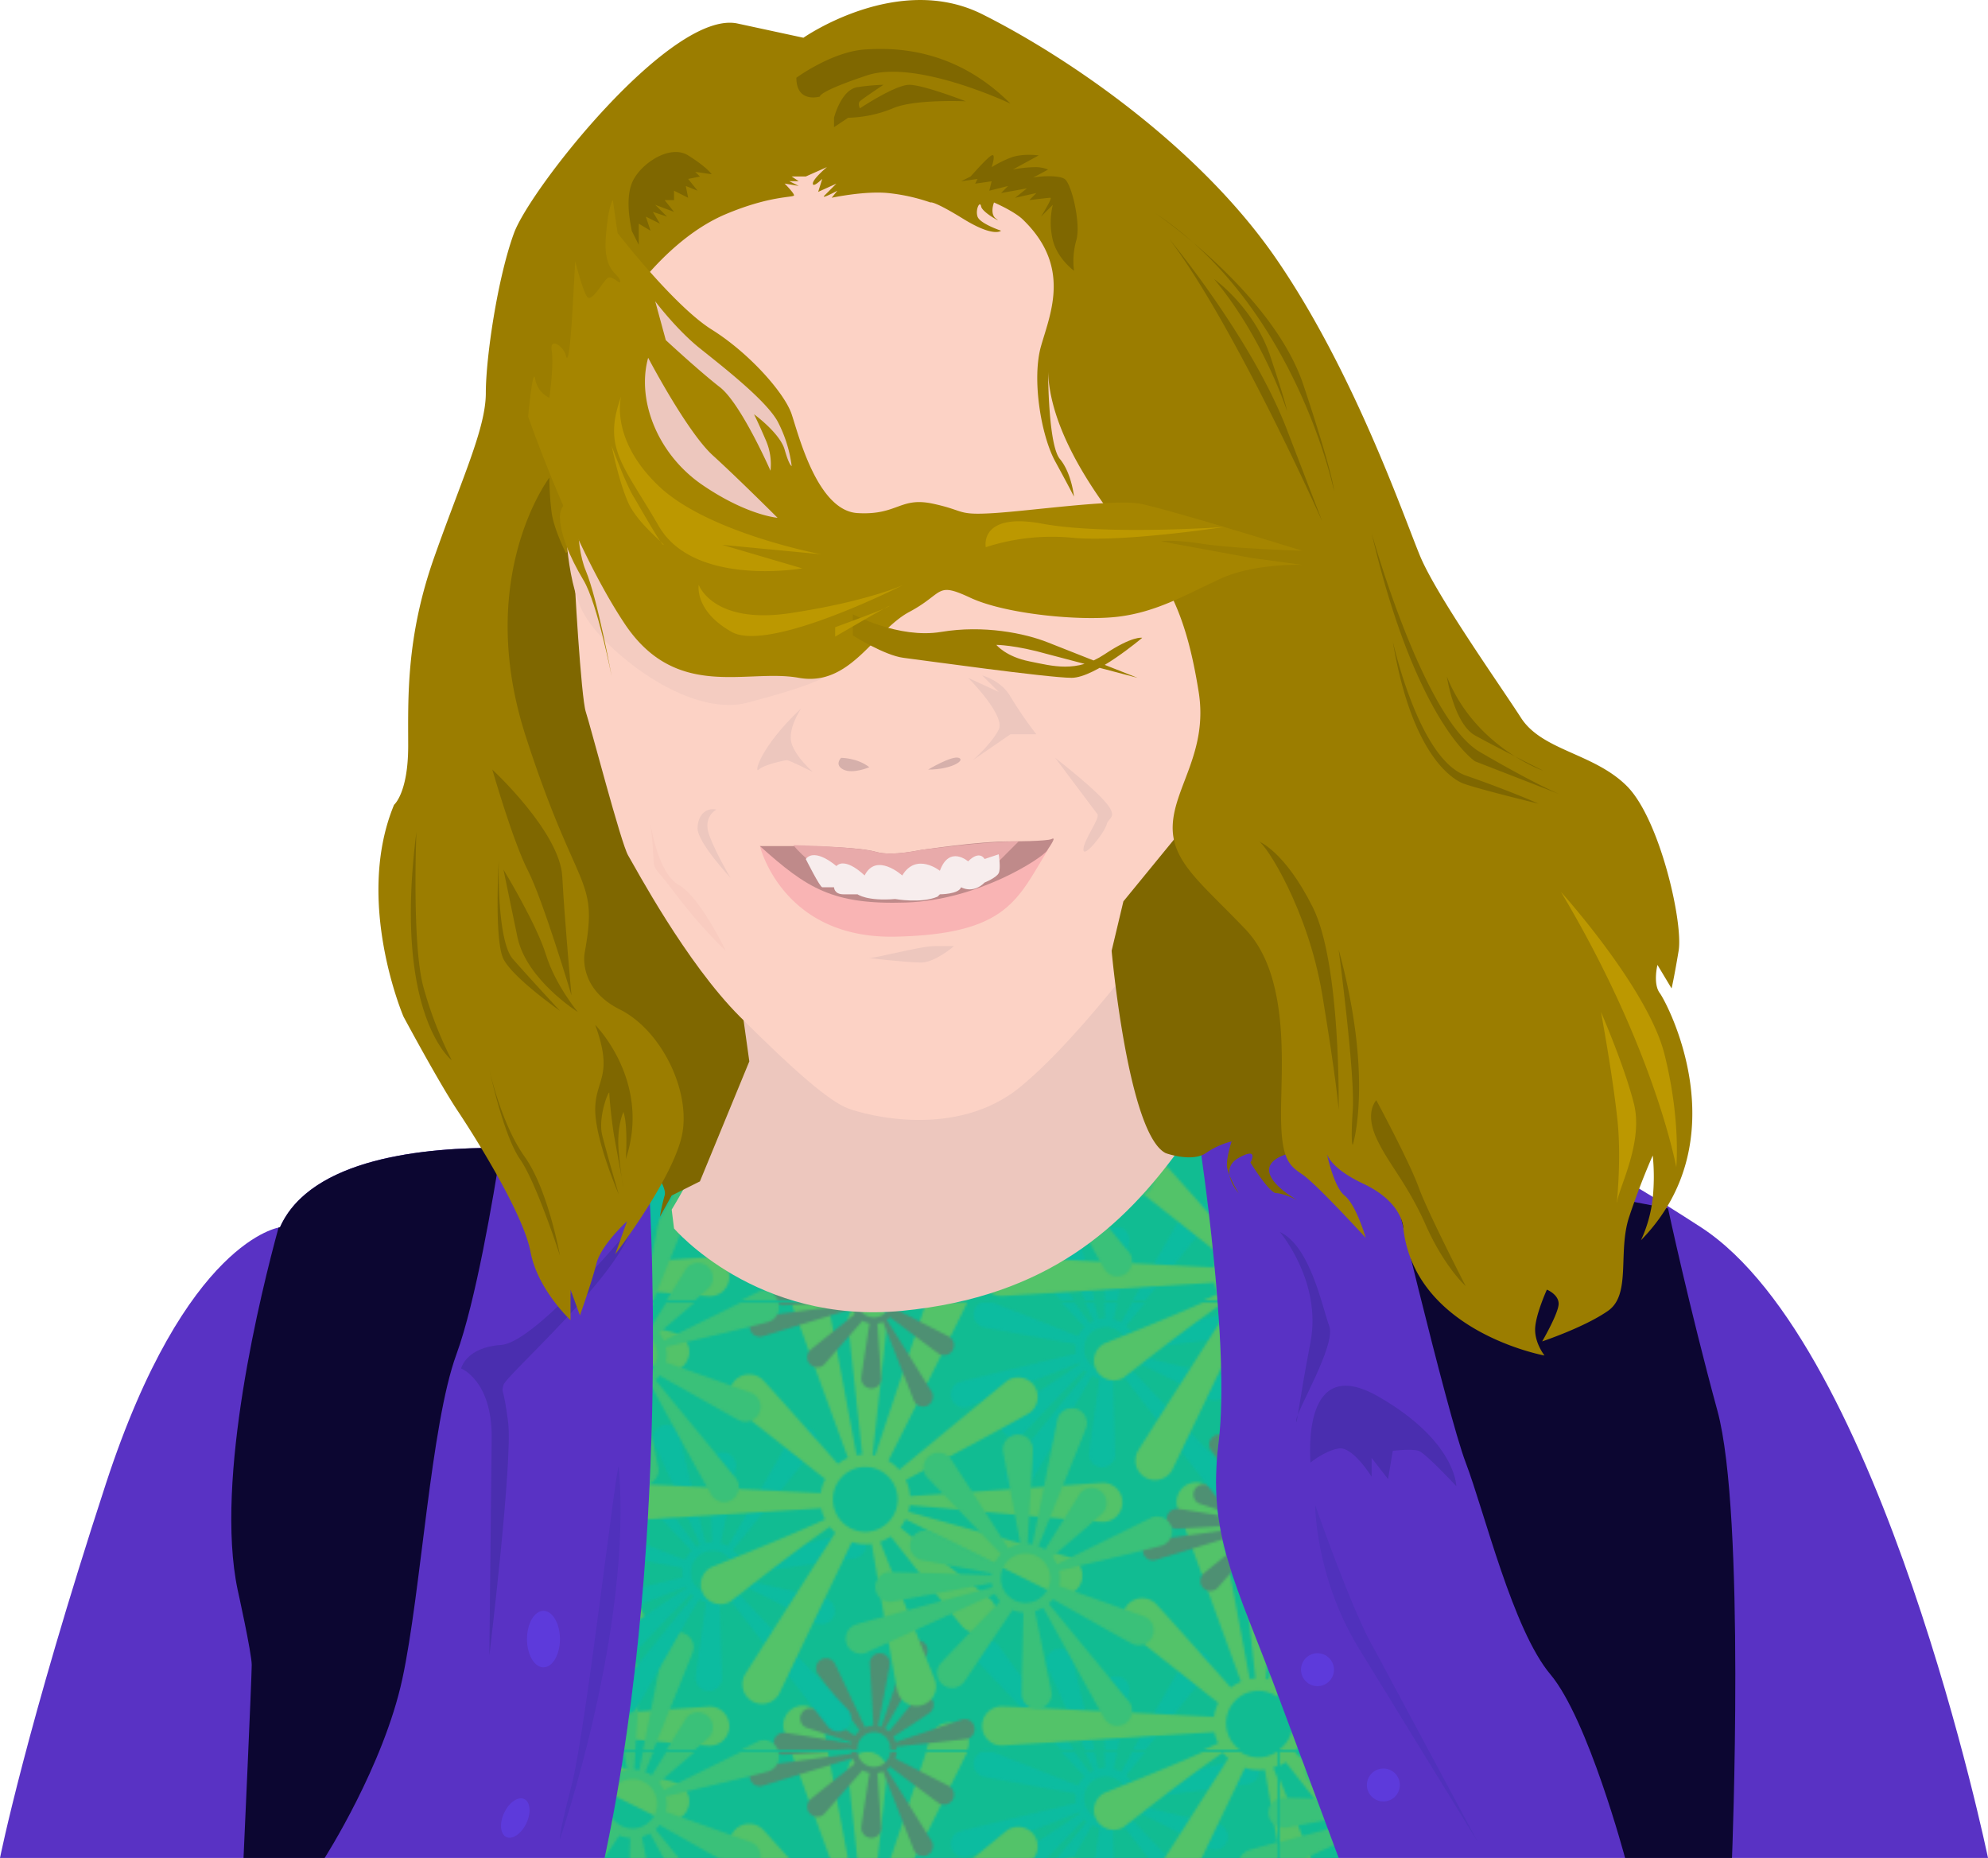 <svg xmlns="http://www.w3.org/2000/svg" viewBox="0 0 845 789.54" xmlns:v="https://vecta.io/nano"><style><![CDATA[.B,.C,.D,.E{mix-blend-mode:multiply}.Z{fill:#ffd400}.a{fill:#a6ce39}.b{fill:#edc7be}.c{fill:#ed1c24}.d{fill:#7f6700}.e{fill:#00bac6}]]></style><defs><pattern id="A" width="334.21" height="190.18" patternUnits="userSpaceOnUse" viewBox="0 0 334.21 190.18"><path d="M0 0h334.21v190.18H0z" fill="none"/><path class="B e" d="M312.57 228.07a5.6 5.6 0 0 1-7.16 3.38c-.68-.24-16.58-9-32.59-16.6a12.61 12.61 0 0 1-1.72 2.9l47.57 50.41a5.6 5.6 0 1 1-8.56 7.22c-1.15-1.35-42.26-54.73-42.26-54.73a13 13 0 0 1-3.85 1.63l1 32.46a5.6 5.6 0 0 1-5.74 5.46h-.34a5.6 5.6 0 0 1-5.12-5.73c0-1.53 4.53-32.11 4.53-32.11a12.8 12.8 0 0 1-3.18-1.13l-26.37 46.13a5.6 5.6 0 0 1-9.22-6.37c1.22-1.76 33.45-41.18 33.45-41.18a14 14 0 0 1-1.2-1.11l-26.31 27.59a5.6 5.6 0 1 1-7.22-8.56c.85-.71 19.42-13.14 31.75-21.38-.12-.21-.26-.41-.37-.63l-47.22 18.78a5.38 5.38 0 0 1-2.18.25 5.58 5.58 0 0 1-4.86-3.87 5.59 5.59 0 0 1 3.62-7c1.74-.56 49.34-12 49.34-12a13.18 13.18 0 0 1-.13-3.15 8.09 8.09 0 0 1 .12-.86l-39.4-7.17a5.61 5.61 0 0 1 2-11 6.37 6.37 0 0 1 1.06.19c1.88.54 37.32 14.64 37.32 14.64a12.9 12.9 0 0 1 2.75-3.93l-45.48-47.94a5.6 5.6 0 1 1 8.56-7.23c1.39 1.64 39 53.57 39 53.57a12.52 12.52 0 0 1 1.69-.91l-19.76-43.49a5.6 5.6 0 1 1 10.59-3.64c.24.69 7.27 29.58 11.36 46.39a12.5 12.5 0 0 1 2.75-.4l-.95-33a5.6 5.6 0 1 1 11.16.94c-.16 1.9-6.51 32.49-6.51 32.49a13.19 13.19 0 0 1 3.13 1.34l27.6-48.12a5.6 5.6 0 1 1 9.24 6.33c-1.23 1.79-34.82 43.27-34.82 43.27a12.94 12.94 0 0 1 3.31 4.66l46.58-12.08a5.46 5.46 0 0 1 1.51-.08 5.6 5.6 0 0 1 .55 11.09c-1.55.29-47.68 6.42-47.68 6.42v.64a14.74 14.74 0 0 1-.26 1.64c17.1 4.53 34.93 8.16 35.61 8.4a5.61 5.61 0 0 1 3.31 7.18zm-42.31-17.51a9.26 9.26 0 1 0-10 8.45 9.27 9.27 0 0 0 10-8.45z"/><path class="C Z" d="M257.13 219.09a8.35 8.35 0 0 1 3-11.39c.92-.53 24.68-9.58 48.69-20.45a19.26 19.26 0 0 1-1.65-4.73l-90.39 5.72a8.33 8.33 0 0 1 0-16.66c2.64 0 90.22 4.46 90.22 4.46a19 19 0 0 1 1.85-5.93l-37.89-29.93a8.36 8.36 0 0 1-.69-11.76l.34-.36a8.34 8.34 0 0 1 11.42-.33c1.71 1.52 32.14 35.93 32.14 35.93a18.7 18.7 0 0 1 4.32-2.54l-27.08-74.23a8.32 8.32 0 0 1 5.85-10.22 8.35 8.35 0 0 1 10.23 5.85c.83 3.07 14.71 77.48 14.71 77.48a18 18 0 0 1 2.42-.3l-6.13-56.33a8.33 8.33 0 1 1 16.65 0c0 1.65-3.68 34.66-6.15 56.56l1.08.18L354 88.46a8.32 8.32 0 1 1 15.39 6.35c-1 2.51-33.67 67.54-33.67 67.54a19 19 0 0 1 3.71 2.87 10.57 10.57 0 0 1 .87 1l45.91-37.88a8.33 8.33 0 0 1 10.55 12.79 8.81 8.81 0 0 1-1.24 1c-2.41 1.62-52.39 28.36-52.39 28.36a19.2 19.2 0 0 1 1.82 6.88l81.66-5.7a8.33 8.33 0 1 1 0 16.65c-3.2 0-81.79-7.1-81.79-7.1a19.24 19.24 0 0 1-.59 2.79l68.35 19.23a8.33 8.33 0 1 1-6 15.53c-1-.39-40.58-20.1-63.59-31.57a18.63 18.63 0 0 1-2.18 3.51l38.37 30.53a8.33 8.33 0 0 1-11.8 11.76c-2-2-30.66-38.54-30.66-38.54a19.07 19.07 0 0 1-4.53 2.28l23.48 59.27a8.33 8.33 0 1 1-16.05 4.43c-.86-3.11-11-62.83-11-62.83a19.25 19.25 0 0 1-8.46-.7l-30.92 64.49a8.81 8.81 0 0 1-1.36 1.79 8.34 8.34 0 0 1-13.92-3.68 8.26 8.26 0 0 1 .79-6.32c1.15-2.05 38.4-60.32 38.4-60.32-.23-.21-.48-.41-.7-.64a17.68 17.68 0 0 1-1.61-1.87c-21.54 15.09-41.36 31.22-42.28 31.76a8.35 8.35 0 0 1-11.43-3.03zm59.05-30.63a13.77 13.77 0 1 0 0-19.47 13.79 13.79 0 0 0 0 19.47z"/><path class="D a" d="M436.59 273.84a6.38 6.38 0 0 1-8.86-1.64c-.46-.67-16.51-29.85-26.21-47.51a14.55 14.55 0 0 1-3.51 1.53l7.09 34.7a6.37 6.37 0 0 1-12.7 1c-.16-2 .68-35.17.68-35.17a14.43 14.43 0 0 1-4.63-1.06l-20.57 30.65a6.36 6.36 0 0 1-8.92 1.22l-.29-.23a6.37 6.37 0 0 1-.93-8.69c1.05-1.39 25.48-26.62 25.48-26.62a14.35 14.35 0 0 1-2.19-3.15l-55 25.06a6.35 6.35 0 0 1-6.28-1.16 6.47 6.47 0 0 1-1.86-2.69 6.38 6.38 0 0 1 3.86-8.14c2.29-.82 58.19-15.8 58.19-15.8a14.12 14.12 0 0 1-.37-1.83l-42.58 8a6.36 6.36 0 1 1-1-12.69c1.25-.1 26.64.75 43.48 1.33 0-.27 0-.55.07-.83l-30.25-5.66a6.37 6.37 0 1 1 3.93-12.11c2 .64 27.7 13.34 27.7 13.34a14.78 14.78 0 0 1 2-3c.21-.25.45-.48.68-.72l-31.59-32.75a6.37 6.37 0 0 1 9.12-8.8 6 6 0 0 1 .85.89c1.39 1.74 24.73 38.25 24.73 38.25a14.46 14.46 0 0 1 5.14-1.79l-7.45-39.6a6.36 6.36 0 0 1 12.69-1c.19 2.44-2.3 40.45-2.3 40.45a16 16 0 0 1 2.16.28l10.61-53.23a6.37 6.37 0 0 1 12.2 3.66c-.24.8-12.92 32.12-20.3 50.34a14.66 14.66 0 0 1 2.8 1.46l14.81-23.89a6.37 6.37 0 0 1 9.68 8.28c-1.41 1.64-21.38 18.49-21.38 18.49a14.6 14.6 0 0 1 2 3.31l40.39-20a6.4 6.4 0 0 1 6.31 1.15 6.38 6.38 0 0 1-2 10.83c-2.32.83-43.84 10.69-43.84 10.69a14.66 14.66 0 0 1 0 6.49l36.57 13.09a6.57 6.57 0 0 1 1.44.93 6.37 6.37 0 0 1-6.84 10.6c-1.63-.76-33.84-19-33.84-19-.14.19-.28.39-.44.57a15.3 15.3 0 0 1-1.33 1.34l34.44 42a6.38 6.38 0 0 1-1.64 8.83zM402 219a10.52 10.52 0 1 0-14.84 1.16A10.54 10.54 0 0 0 402 219z"/><path class="E c" d="M352.38 138.81a4.25 4.25 0 0 1-5.71-1.84c-.24-.48-8.33-21.15-13.21-33.66a9.89 9.89 0 0 1-2.46.69l1.69 23.53a4.24 4.24 0 1 1-8.47-.44c.07-1.34 3.48-23.17 3.48-23.17a10 10 0 0 1-3-1.1l-16.23 18.47a4.25 4.25 0 0 1-6 0l-.17-.18a4.25 4.25 0 0 1 .13-5.82c.82-.83 19.13-15.39 19.13-15.39a9.59 9.59 0 0 1-1.17-2.27l-38.49 11.82a4.26 4.26 0 0 1-4.05-1.31 4.33 4.33 0 0 1-1-1.94 4.2 4.2 0 0 1 .58-3.2 4.25 4.25 0 0 1 2.67-1.85c1.58-.34 39.8-5.42 39.8-5.42a10.19 10.19 0 0 1-.08-1.24L291 96.11a4.24 4.24 0 1 1 .44-8.47c.83 0 17.53 2.8 28.61 4.63 0-.18.07-.36.12-.54l-19.5-6.35a4.25 4.25 0 0 1 .39-7.83 4.26 4.26 0 0 1 3.25.16C305.6 78.38 321.5 89 321.5 89a9.53 9.53 0 0 1 1.56-1.81c.16-.15.34-.28.51-.42l-18.05-24.36a4.25 4.25 0 0 1 6.79-5 4 4 0 0 1 .49.66c.76 1.27 13 27.4 13 27.4a9.77 9.77 0 0 1 3.55-.74l-1.51-26.8a4.25 4.25 0 0 1 8.48.44c-.09 1.63-5 26.52-5 26.52a10 10 0 0 1 1.4.38l11.6-34.26a4.24 4.24 0 0 1 7.74 3.47c-.22.51-11.3 20.11-17.75 31.51a9.62 9.62 0 0 1 1.73 1.21l11.85-14.51a4.24 4.24 0 1 1 5.69 6.31c-1.07 1-15.72 10.37-15.72 10.37a9.7 9.7 0 0 1 1 2.36l28.41-9.71a4.28 4.28 0 0 1 4.07 1.31 4.15 4.15 0 0 1 1 1.92 4.24 4.24 0 0 1-3.23 5.06c-1.6.35-29.88 3.29-29.88 3.29a9.93 9.93 0 0 1-.58 4.28l23 11.8a4.73 4.73 0 0 1 .87.74 4.26 4.26 0 0 1 .42 5.12 4.24 4.24 0 0 1-5.86 1.29c-1-.64-20.71-15.49-20.71-15.49l-.35.34a10.5 10.5 0 0 1-1 .77l19.14 30.69a4.24 4.24 0 0 1-1.78 5.67zm-18.12-39.19a7 7 0 1 0-9.9-.52 7 7 0 0 0 9.9.52z"/><path class="C Z" d="M90 314.18a8.35 8.35 0 0 1 3-11.39c.93-.53 24.69-9.59 48.7-20.45a18.47 18.47 0 0 1-1.65-4.73l-90.4 5.72a8.33 8.33 0 0 1 0-16.66c2.64 0 90.22 4.46 90.22 4.46a19 19 0 0 1 1.85-5.93l-37.88-29.93a8.33 8.33 0 0 1-.69-11.76l.34-.36a8.34 8.34 0 0 1 11.42-.33c1.7 1.52 32.13 35.93 32.13 35.93a19 19 0 0 1 4.33-2.54L124.31 182a8.33 8.33 0 1 1 16.07-4.37c.83 3.07 14.71 77.48 14.71 77.48a18 18 0 0 1 2.42-.3l-6.13-56.33a8.33 8.33 0 1 1 16.66 0c0 1.65-3.69 34.66-6.16 56.56l1.08.18 23.92-71.64a8.16 8.16 0 0 1 1.81-2.71 8.33 8.33 0 0 1 13.59 9c-1 2.52-33.67 67.55-33.67 67.55a19 19 0 0 1 3.7 2.87 10.57 10.57 0 0 1 .87 1l45.91-37.88a8.33 8.33 0 0 1 10.55 12.79 8.81 8.81 0 0 1-1.24 1c-2.4 1.63-52.4 28.37-52.4 28.37a19 19 0 0 1 1.82 6.88l81.67-5.7a8.33 8.33 0 1 1 0 16.65c-3.19 0-81.78-7.1-81.78-7.1a20.7 20.7 0 0 1-.6 2.79l68.35 19.23a8.33 8.33 0 1 1-6 15.53c-1-.39-40.57-20.1-63.58-31.57a19.21 19.21 0 0 1-2.19 3.51l38.37 30.53a8.32 8.32 0 1 1-11.77 11.77c-2-2-30.67-38.54-30.67-38.54a19.19 19.19 0 0 1-4.52 2.28l23.47 59.27a8.33 8.33 0 0 1-16.06 4.43c-.85-3.11-11-62.83-11-62.83a19.25 19.25 0 0 1-8.51-.7l-30.92 64.49a8.46 8.46 0 0 1-1.36 1.79 8.33 8.33 0 0 1-13.13-10c1.16-2 38.4-60.32 38.4-60.32-.23-.21-.47-.41-.7-.64a18.93 18.93 0 0 1-1.61-1.87c-21.54 15.09-41.35 31.22-42.28 31.75a8.34 8.34 0 0 1-11.4-3.02zm59.05-30.63a13.77 13.77 0 1 0 0-19.47 13.8 13.8 0 0 0 .02 19.47z"/><path class="E c" d="M185.28 233.9a4.24 4.24 0 0 1-5.71-1.84c-.25-.48-8.33-21.15-13.22-33.66a9.77 9.77 0 0 1-2.46.72l1.69 23.53a4.16 4.16 0 0 1-1.39 2.93 4.25 4.25 0 0 1-7.08-3.37c.07-1.34 3.49-23.17 3.49-23.17a9.7 9.7 0 0 1-3-1.11l-16.24 18.48a4.14 4.14 0 0 1-3 1.26 4.2 4.2 0 0 1-3-1.22l-.17-.18a4.24 4.24 0 0 1 .14-5.82c.81-.83 19.13-15.39 19.13-15.39a10 10 0 0 1-1.18-2.27l-38.48 11.82a4.27 4.27 0 0 1-4.06-1.31 4.33 4.33 0 0 1-1-1.94 4.25 4.25 0 0 1 3.25-5.05c1.59-.34 39.81-5.42 39.81-5.42a10.19 10.19 0 0 1-.09-1.24l-28.82 1.62a4.24 4.24 0 1 1 .44-8.47c.84 0 17.53 2.8 28.61 4.63 0-.18.07-.36.12-.54l-19.5-6.35a4.32 4.32 0 0 1-1.33-1 4.25 4.25 0 0 1 5-6.68c1.25.6 17.15 11.21 17.15 11.21a9.53 9.53 0 0 1 1.56-1.81l.51-.42-18.05-24.36a4.25 4.25 0 0 1 6.79-5 4 4 0 0 1 .49.66c.76 1.27 13 27.4 13 27.4a9.68 9.68 0 0 1 3.55-.74l-1.51-26.8a4.25 4.25 0 0 1 7.39-2.62 4.24 4.24 0 0 1 1.08 3.06c-.08 1.63-5 26.52-5 26.52a10.14 10.14 0 0 1 1.41.38l11.6-34.26a4.24 4.24 0 0 1 7.74 3.47c-.23.51-11.31 20.11-17.75 31.51a9.55 9.55 0 0 1 1.72 1.21l11.85-14.51a4.24 4.24 0 0 1 5.68 6.31c-1.07 1-15.72 10.37-15.72 10.37a9.67 9.67 0 0 1 1 2.36l28.41-9.71a4.24 4.24 0 1 1 1.83 8.29c-1.61.35-29.89 3.29-29.89 3.29a9.64 9.64 0 0 1-.58 4.28l23 11.8a4.43 4.43 0 0 1 .87.74 4.24 4.24 0 0 1 .42 5.12 4.23 4.23 0 0 1-5.85 1.29c-1-.64-20.72-15.49-20.72-15.49s-.22.23-.34.34a12.1 12.1 0 0 1-1 .77l19.14 30.69a4.24 4.24 0 0 1-1.73 5.69zm-18.12-39.19a7 7 0 1 0-9.91-.52 7 7 0 0 0 9.91.52z"/><path class="C Z" d="M-77.08 219.09a8.35 8.35 0 0 1 3-11.39c.92-.53 24.68-9.58 48.69-20.45a19.26 19.26 0 0 1-1.61-4.73l-90.4 5.72a8.27 8.27 0 0 1-5.88-2.44 8.25 8.25 0 0 1-2.44-5.89 8.27 8.27 0 0 1 8.33-8.33c2.63 0 90.21 4.46 90.21 4.46a19 19 0 0 1 1.85-5.93l-37.88-29.93a8.3 8.3 0 0 1-2.79-5.74 8.32 8.32 0 0 1 2.09-6l.34-.36a8.34 8.34 0 0 1 11.42-.33c1.7 1.52 32.13 35.93 32.13 35.93a19 19 0 0 1 4.33-2.54L-42.8 86.89a8.35 8.35 0 0 1 2.15-8.08 8.32 8.32 0 0 1 3.7-2.14 8.22 8.22 0 0 1 6.32.81 8.24 8.24 0 0 1 3.9 5C-25.89 85.59-12 160-12 160a18 18 0 0 1 2.42-.3l-6.12-56.33A8.34 8.34 0 0 1-7.4 95a8.34 8.34 0 0 1 8.33 8.33c0 1.67-3.69 34.67-6.15 56.59.35.06.72.11 1.07.18l23.92-71.64a8.33 8.33 0 1 1 15.4 6.35c-1 2.51-33.67 67.54-33.67 67.54a19 19 0 0 1 3.71 2.87c.31.31.58.64.87 1l45.91-37.88a8.33 8.33 0 0 1 10.55 12.79 8.89 8.89 0 0 1-1.25 1c-2.41 1.62-52.38 28.36-52.38 28.36a19.2 19.2 0 0 1 1.82 6.88l81.66-5.7a8.33 8.33 0 1 1 0 16.65c-3.19 0-81.78-7.1-81.78-7.1A19.24 19.24 0 0 1 10 184l68.34 19.23a8.33 8.33 0 1 1-6 15.53c-1-.39-40.58-20.1-63.59-31.57a18.63 18.63 0 0 1-2.18 3.51L45 221.23A8.33 8.33 0 1 1 33.17 233c-2-2-30.67-38.54-30.67-38.54a19.19 19.19 0 0 1-4.5 2.28L21.46 256a8.33 8.33 0 1 1-16 4.43c-.86-3.11-11-62.83-11-62.83a19.27 19.27 0 0 1-8.46-.7l-31 64.5a8.46 8.46 0 0 1-1.36 1.79 8.35 8.35 0 0 1-13.92-3.65 8.26 8.26 0 0 1 .79-6.32c1.15-2.05 38.4-60.32 38.4-60.32-.24-.21-.48-.41-.71-.64a17.58 17.58 0 0 1-1.6-1.87c-21.6 15.06-41.37 31.19-42.3 31.73a8.34 8.34 0 0 1-11.38-3.03zM-18 188.46a13.79 13.79 0 0 0 19.46 0 13.78 13.78 0 0 0 0-19.47A13.78 13.78 0 0 0-18 169a13.79 13.79 0 0 0 0 19.46z"/><path class="D a" d="M102.37 273.84a6.36 6.36 0 0 1-8.85-1.64c-.46-.67-16.51-29.85-26.21-47.51a14.55 14.55 0 0 1-3.51 1.53l7.08 34.7a6.37 6.37 0 0 1-12.7 1c-.15-2 .69-35.17.69-35.17a14.37 14.37 0 0 1-4.63-1.06l-20.57 30.65a6.36 6.36 0 0 1-8.92 1.22l-.3-.23a6.38 6.38 0 0 1-.92-8.69C24.58 247.24 49 222 49 222a14 14 0 0 1-2.19-3.15l-55 25.06a6.37 6.37 0 0 1-6.29-1.16 6.45 6.45 0 0 1-1.85-2.69 6.33 6.33 0 0 1 .24-4.87 6.33 6.33 0 0 1 3.62-3.27c2.29-.82 58.18-15.8 58.18-15.8a16 16 0 0 1-.37-1.83l-42.57 8a6.36 6.36 0 1 1-1-12.69c1.25-.1 26.64.75 43.48 1.33 0-.27 0-.55.07-.83l-30.25-5.66a6.25 6.25 0 0 1-2.18-1.22A6.36 6.36 0 0 1 19 192.35c2 .64 27.71 13.34 27.71 13.34a14.73 14.73 0 0 1 2-3c.22-.25.46-.48.69-.72l-31.6-32.75a6.37 6.37 0 0 1 9.13-8.8 6 6 0 0 1 .85.89c1.38 1.74 24.73 38.25 24.73 38.25a14.48 14.48 0 0 1 5.13-1.79l-7.44-39.6a6.36 6.36 0 0 1 12.69-1c.19 2.44-2.31 40.45-2.31 40.45a15.9 15.9 0 0 1 2.17.28l10.61-53.23a6.36 6.36 0 1 1 12.19 3.66c-.24.8-12.92 32.12-20.3 50.34a14.09 14.09 0 0 1 2.8 1.46l14.82-23.89a6.37 6.37 0 0 1 9.68 8.28c-1.43 1.65-21.4 18.48-21.4 18.48a14.64 14.64 0 0 1 2 3.31l40.39-20a6.37 6.37 0 1 1 4.32 12C115.56 199.18 74 209 74 209a14.66 14.66 0 0 1 0 6.49l36.58 13.09a6.57 6.57 0 0 1 1.44.93 6.37 6.37 0 0 1-6.84 10.6c-1.63-.76-33.84-19-33.84-19-.14.19-.29.39-.45.57a13.93 13.93 0 0 1-1.32 1.32l34.44 42a6.38 6.38 0 0 1-1.64 8.84zM67.79 219A10.52 10.52 0 1 0 53 220.19 10.52 10.52 0 0 0 67.79 219z"/><path class="E c" d="M18.17 138.81a4.25 4.25 0 0 1-5.71-1.81c-.25-.48-8.33-21.15-13.22-33.66a9.7 9.7 0 0 1-2.45.72l1.69 23.53A4.21 4.21 0 0 1-6 131.58a4.23 4.23 0 0 1-2.93-1.4 4.25 4.25 0 0 1-1.07-3.06c.08-1.34 3.49-23.12 3.49-23.12a10 10 0 0 1-3-1.1l-16.23 18.47a4.18 4.18 0 0 1-3 1.26 4.17 4.17 0 0 1-3-1.22l-.18-.18a4.24 4.24 0 0 1 .14-5.82c.82-.83 19.13-15.39 19.13-15.39a9.59 9.59 0 0 1-1.17-2.27l-38.49 11.82a4.25 4.25 0 0 1-4-1.31 4.35 4.35 0 0 1-1-1.94 4.29 4.29 0 0 1 .58-3.2 4.3 4.3 0 0 1 2.67-1.85c1.59-.34 39.81-5.42 39.81-5.42a10.19 10.19 0 0 1-.09-1.24l-28.82 1.62a4.24 4.24 0 0 1-4-4.46 4.24 4.24 0 0 1 4.45-4c.84 0 17.54 2.8 28.61 4.63.05-.18.08-.36.13-.54l-19.5-6.35a4.36 4.36 0 0 1-1.34-1 4.23 4.23 0 0 1-.68-4.66 4.24 4.24 0 0 1 2.41-2.18 4.23 4.23 0 0 1 3.24.16C-28.61 78.38-12.71 89-12.71 89a9.84 9.84 0 0 1 1.55-1.81c.17-.15.35-.28.52-.42l-18-24.36a4.24 4.24 0 0 1 1.45-5.82 4.25 4.25 0 0 1 5.33.79 3.53 3.53 0 0 1 .49.66c.77 1.27 13 27.4 13 27.4a9.72 9.72 0 0 1 3.55-.74l-1.51-26.8A4.23 4.23 0 0 1-4.94 55a4.2 4.2 0 0 1 3.06-1.08 4.22 4.22 0 0 1 2.93 1.39 4.2 4.2 0 0 1 1.08 3.06c-.08 1.63-5 26.52-5 26.52a9.78 9.78 0 0 1 1.41.38L10.13 51a4.24 4.24 0 0 1 7.74 3.47C17.64 55 6.57 74.55.12 86a9.55 9.55 0 0 1 1.72 1.21l11.85-14.56A4.24 4.24 0 1 1 19.37 79C18.3 80 3.65 89.37 3.65 89.37a9.7 9.7 0 0 1 1 2.36L33.1 82a4.3 4.3 0 0 1 4.07 1.31 4.34 4.34 0 0 1 1 1.92 4.25 4.25 0 0 1-3.23 5.06C33.32 90.62 5 93.56 5 93.56a9.79 9.79 0 0 1-.59 4.28l23 11.8a4.49 4.49 0 0 1 .88.74 4.27 4.27 0 0 1 .42 5.12 4.2 4.2 0 0 1-2.66 1.86 4.15 4.15 0 0 1-3.2-.57c-1-.64-20.72-15.49-20.72-15.49s-.22.23-.34.34a12 12 0 0 1-1 .77L20 133.1a4.25 4.25 0 0 1-1.83 5.71zM.05 99.62a7 7 0 0 0 .52-9.9 7 7 0 0 0-9.9-.52 7 7 0 0 0-.52 9.9 7 7 0 0 0 9.9.52z"/><path class="B e" d="M312.57 37.89a5.6 5.6 0 0 1-7.16 3.38c-.68-.24-16.58-9-32.59-16.6a12.61 12.61 0 0 1-1.72 2.9l47.57 50.41a5.6 5.6 0 1 1-8.56 7.22c-1.15-1.35-42.26-54.73-42.26-54.73A13 13 0 0 1 264 32.1l1 32.46a5.6 5.6 0 0 1-5.7 5.44h-.3a5.6 5.6 0 0 1-5.12-5.73c0-1.53 4.53-32.11 4.53-32.11a13.19 13.19 0 0 1-3.22-1.16l-26.41 46.18a5.6 5.6 0 0 1-9.22-6.37C220.78 69.05 253 29.63 253 29.63a14 14 0 0 1-1.2-1.11l-26.3 27.59a5.6 5.6 0 0 1-7.22-8.56c.85-.71 19.42-13.14 31.75-21.38-.12-.21-.26-.41-.37-.63l-47.22 18.78a5.38 5.38 0 0 1-2.18.25 5.58 5.58 0 0 1-4.86-3.87 5.59 5.59 0 0 1 3.62-7c1.74-.56 49.34-12 49.34-12a13.18 13.18 0 0 1-.13-3.15 8.09 8.09 0 0 1 .12-.86L209 10.48a5.61 5.61 0 0 1 2-11 5.5 5.5 0 0 1 1 .22c1.88.53 37.32 14.63 37.32 14.63a12.9 12.9 0 0 1 2.75-3.93L206.6-37.54a5.55 5.55 0 0 1-1.3-4.09 5.57 5.57 0 0 1 2-3.81 5.55 5.55 0 0 1 4.08-1.3 5.57 5.57 0 0 1 3.81 2c1.39 1.64 39 53.57 39 53.57a12.52 12.52 0 0 1 1.69-.91L236-35.6a5.6 5.6 0 0 1 3.47-7.12 5.6 5.6 0 0 1 7.12 3.48c.24.69 7.27 29.58 11.36 46.39a12.5 12.5 0 0 1 2.75-.4l-.95-33a5.6 5.6 0 0 1 6-5.11 5.61 5.61 0 0 1 5.11 6c-.16 1.9-6.51 32.49-6.51 32.49a13.19 13.19 0 0 1 3.13 1.34l27.6-48.12a5.61 5.61 0 0 1 5.1-2.42A5.57 5.57 0 0 1 303-41a5.61 5.61 0 0 1 1.46 7.79C303.18-31.45 269.59 10 269.59 10a12.82 12.82 0 0 1 3.31 4.65l46.58-12.08a5.46 5.46 0 0 1 1.52-.04 5.6 5.6 0 0 1 .55 11.09C320 13.91 273.86 20 273.86 20v.64a14.74 14.74 0 0 1-.26 1.64c17.1 4.53 34.93 8.16 35.61 8.4a5.61 5.61 0 0 1 3.36 7.21zm-42.31-17.51a9.26 9.26 0 1 0-10 8.45 9.27 9.27 0 0 0 10-8.45z"/><path class="C Z" d="M257.13 28.91a8.33 8.33 0 0 1 3-11.38c.92-.54 24.68-9.59 48.69-20.46a19.26 19.26 0 0 1-1.65-4.73l-90.39 5.72a8.27 8.27 0 0 1-5.89-2.44 8.25 8.25 0 0 1-2.44-5.89 8.27 8.27 0 0 1 2.44-5.89 8.29 8.29 0 0 1 5.89-2.44c2.64 0 90.22 4.46 90.22 4.46a19 19 0 0 1 1.85-5.93L271-50a8.29 8.29 0 0 1-2.77-5.74 8.27 8.27 0 0 1 2.08-6l.34-.36a8.34 8.34 0 0 1 11.42-.33c1.71 1.52 32.14 35.93 32.14 35.93a18.7 18.7 0 0 1 4.32-2.54l-27.11-74.23a8.35 8.35 0 0 1 2.15-8.08 8.32 8.32 0 0 1 3.7-2.14 8.21 8.21 0 0 1 6.32.81 8.25 8.25 0 0 1 3.91 5c.83 3.07 14.71 77.48 14.71 77.48a18 18 0 0 1 2.42-.3l-6.13-56.33a8.34 8.34 0 0 1 8.33-8.34 8.33 8.33 0 0 1 8.32 8.33c0 1.65-3.68 34.66-6.15 56.56.36.06.72.11 1.08.19L354-101.74a8.29 8.29 0 0 1 1.8-2.71 8.32 8.32 0 0 1 9.07-1.82 8.29 8.29 0 0 1 4.51 4.5 8.26 8.26 0 0 1 0 6.38c-1 2.51-33.67 67.54-33.67 67.54a19 19 0 0 1 3.71 2.85 10.57 10.57 0 0 1 .87 1l45.91-37.88a8.35 8.35 0 0 1 11.56 2.25 8.34 8.34 0 0 1-1 10.54 8.17 8.17 0 0 1-1.24 1c-2.41 1.62-52.39 28.36-52.39 28.36a19.2 19.2 0 0 1 1.82 6.88l81.66-5.7a8.27 8.27 0 0 1 5.89 2.44 8.23 8.23 0 0 1 2.44 5.89 8.28 8.28 0 0 1-2.44 5.92 8.3 8.3 0 0 1-5.89 2.43c-3.2 0-81.79-7.1-81.79-7.1a19.24 19.24 0 0 1-.59 2.79l68.35 19.23a8.33 8.33 0 1 1-6 15.53C405.55 28.19 366 8.48 343-3a18.63 18.63 0 0 1-2.21 3.52l38.37 30.53a8.33 8.33 0 0 1-11.78 11.77c-2-2-30.66-38.54-30.66-38.54a19.07 19.07 0 0 1-4.53 2.28l23.48 59.27a8.33 8.33 0 1 1-16.05 4.43c-.86-3.11-11-62.83-11-62.83a19.25 19.25 0 0 1-8.46-.7L289.2 71.22a8.81 8.81 0 0 1-1.36 1.78 8.34 8.34 0 0 1-13.92-3.68 8.26 8.26 0 0 1 .79-6.32c1.15-2 38.4-60.32 38.4-60.32-.23-.21-.48-.41-.7-.64A17.68 17.68 0 0 1 310.8.18c-21.54 15.1-41.36 31.22-42.28 31.76a8.35 8.35 0 0 1-11.39-3.03zm59.05-30.63a13.79 13.79 0 0 0 19.46 0 13.79 13.79 0 0 0 0-19.47 13.78 13.78 0 0 0-19.47 0 13.78 13.78 0 0 0 .01 19.47z"/><path class="D a" d="M436.59 83.66a6.38 6.38 0 0 1-8.86-1.66c-.46-.67-16.51-29.85-26.21-47.51A14.55 14.55 0 0 1 398 36l7.09 34.7a6.37 6.37 0 0 1-12.7 1c-.16-2 .68-35.17.68-35.17a14.43 14.43 0 0 1-4.63-1.06l-20.56 30.68a6.36 6.36 0 0 1-8.88 1.22l-.29-.23a6.37 6.37 0 0 1-.93-8.69c1.05-1.39 25.48-26.62 25.48-26.62a14.35 14.35 0 0 1-2.26-3.15l-55 25.06a6.37 6.37 0 0 1-4.28-12C324.06 40.93 380 26 380 26a14.12 14.12 0 0 1-.37-1.83L337 32.13a6.36 6.36 0 1 1-1-12.69c1.25-.1 26.64.76 43.48 1.34 0-.28 0-.56.07-.83l-30.25-5.67a6.37 6.37 0 1 1 3.93-12.11c2 .64 27.7 13.34 27.7 13.34a15.06 15.06 0 0 1 2-3c.21-.25.45-.48.68-.72l-31.59-32.75a6.37 6.37 0 0 1 1-8.94 6.38 6.38 0 0 1 8.09.14 6 6 0 0 1 .85.89c1.39 1.74 24.73 38.25 24.73 38.25a14.46 14.46 0 0 1 5.14-1.79L384.4-32a6.31 6.31 0 0 1 1.51-4.63 6.34 6.34 0 0 1 4.34-2.21 6.3 6.3 0 0 1 4.63 1.51 6.3 6.3 0 0 1 2.21 4.33c.19 2.43-2.3 40.44-2.3 40.44a16 16 0 0 1 2.16.28l10.61-53.23a6.38 6.38 0 0 1 7.93-4.27 6.37 6.37 0 0 1 4.27 7.93c-.24.8-12.92 32.12-20.3 50.34a14.66 14.66 0 0 1 2.8 1.46l14.81-23.89a6.38 6.38 0 1 1 9.7 8.3c-1.43 1.64-21.4 18.48-21.4 18.48a14.82 14.82 0 0 1 2 3.31l40.39-19.96a6.4 6.4 0 0 1 6.31 1.15A6.33 6.33 0 0 1 455.91 0a6.38 6.38 0 0 1-3.82 8.15c-2.32.83-43.84 10.69-43.84 10.69a14.66 14.66 0 0 1 0 6.49l36.57 13.09a6.57 6.57 0 0 1 1.44.93A6.37 6.37 0 0 1 439.39 50c-1.63-.76-33.84-19-33.84-19-.14.19-.28.39-.44.57a15.3 15.3 0 0 1-1.33 1.34l34.44 42a6.38 6.38 0 0 1-1.63 8.75zM402 28.85A10.52 10.52 0 1 0 387.17 30 10.54 10.54 0 0 0 402 28.85z"/><path class="B e" d="M145.47 133a5.62 5.62 0 0 1-7.17 3.38c-.68-.24-16.58-9-32.59-16.6a13 13 0 0 1-1.71 2.9l47.57 50.41a5.6 5.6 0 0 1-4.76 9.19 5.53 5.53 0 0 1-3.81-2c-1.14-1.35-42.26-54.73-42.26-54.73a12.88 12.88 0 0 1-3.85 1.63l1 32.46a5.62 5.62 0 0 1-5.75 5.46h-.33a5.62 5.62 0 0 1-5.13-5.73c0-1.53 4.53-32.11 4.53-32.11a12.8 12.8 0 0 1-3.18-1.13l-26.4 46.15a5.61 5.61 0 1 1-9.23-6.37c1.22-1.76 33.46-41.18 33.46-41.18a12.62 12.62 0 0 1-1.2-1.11L58.4 151.2a5.6 5.6 0 1 1-7.23-8.56c.85-.71 19.42-13.14 31.76-21.38-.13-.21-.26-.41-.38-.63l-47.22 18.78a5.38 5.38 0 0 1-2.18.25 5.6 5.6 0 0 1-1.24-10.91c1.75-.56 49.35-12 49.35-12a12.68 12.68 0 0 1-.14-3.15c0-.29.08-.58.12-.86l-39.4-7.17a5.6 5.6 0 1 1 3.07-10.78c1.88.53 37.31 14.63 37.31 14.63a13.08 13.08 0 0 1 2.78-3.93L39.49 57.55a5.61 5.61 0 0 1 8.57-7.23C49.44 52 87 103.89 87 103.89a12.52 12.52 0 0 1 1.69-.91L68.93 59.49a5.6 5.6 0 1 1 10.59-3.64c.24.69 7.27 29.58 11.36 46.39a12.5 12.5 0 0 1 2.75-.4l-.95-33a5.6 5.6 0 1 1 11.16.94c-.16 1.9-6.51 32.49-6.51 32.49a13 13 0 0 1 3.13 1.34l27.6-48.12a5.6 5.6 0 1 1 9.24 6.33c-1.22 1.79-34.82 43.27-34.82 43.27a12.94 12.94 0 0 1 3.31 4.66l46.58-12.08a5.48 5.48 0 0 1 1.51-.08 5.6 5.6 0 0 1 .56 11.09c-1.56.29-47.68 6.42-47.68 6.42v.64a11.2 11.2 0 0 1-.26 1.64c17.11 4.53 34.93 8.16 35.61 8.4a5.62 5.62 0 0 1 3.36 7.22zm-42.31-17.51a9.26 9.26 0 1 0-10 8.45 9.27 9.27 0 0 0 10-8.47z"/><path class="C Z" d="M90 124a8.34 8.34 0 0 1 3-11.38c.93-.54 24.69-9.59 48.7-20.46a18.47 18.47 0 0 1-1.65-4.73l-90.4 5.72a8.33 8.33 0 0 1 0-16.66c2.64 0 90.22 4.46 90.22 4.46a19 19 0 0 1 1.9-5.95l-37.88-29.93a8.33 8.33 0 0 1-.69-11.76l.34-.36a8.34 8.34 0 0 1 11.46-.31c1.7 1.52 32.13 35.93 32.13 35.93a19 19 0 0 1 4.29-2.57L124.31-8.2a8.33 8.33 0 0 1 2.15-8.08 8.27 8.27 0 0 1 3.7-2.14 8.22 8.22 0 0 1 6.32.81 8.27 8.27 0 0 1 3.9 5c.83 3.07 14.71 77.48 14.71 77.48a18 18 0 0 1 2.42-.3l-6.13-56.33a8.33 8.33 0 1 1 16.66 0c0 1.65-3.69 34.66-6.16 56.56.36.06.72.11 1.08.19l23.92-71.65a8.16 8.16 0 0 1 1.81-2.71 8.31 8.31 0 0 1 9.06-1.82 8.26 8.26 0 0 1 4.51 4.5 8.3 8.3 0 0 1 0 6.38c-1 2.51-33.67 67.54-33.67 67.54a19 19 0 0 1 3.7 2.87 10.57 10.57 0 0 1 .87 1l45.91-37.88A8.33 8.33 0 0 1 229.64 46a8.17 8.17 0 0 1-1.24 1C226 48.65 176 75.39 176 75.39a19 19 0 0 1 1.82 6.88l81.67-5.7a8.33 8.33 0 1 1 0 16.65c-3.19 0-81.78-7.1-81.78-7.1a20.7 20.7 0 0 1-.6 2.79l68.35 19.23a8.33 8.33 0 1 1-6 15.53c-1-.39-40.57-20.1-63.58-31.57a19.21 19.21 0 0 1-2.19 3.51l38.37 30.53a8.32 8.32 0 1 1-11.77 11.77c-2-2-30.67-38.54-30.67-38.54a19.19 19.19 0 0 1-4.52 2.28l23.48 59.27a8.33 8.33 0 0 1-16.06 4.43c-.85-3.11-11-62.83-11-62.83a19.25 19.25 0 0 1-8.46-.7l-30.92 64.49a8.46 8.46 0 0 1-1.36 1.79 8.33 8.33 0 0 1-13.91-3.68 8.26 8.26 0 0 1 .78-6.32c1.16-2 38.4-60.32 38.4-60.32-.23-.21-.47-.41-.7-.64a18.93 18.93 0 0 1-1.61-1.87c-21.54 15.1-41.35 31.22-42.28 31.76A8.35 8.35 0 0 1 90 124zm59.05-30.63a13.77 13.77 0 1 0 0-19.47 13.8 13.8 0 0 0 .02 19.47z"/><path class="D a" d="M269.48 178.75a6.38 6.38 0 0 1-8.86-1.64c-.46-.67-16.5-29.85-26.2-47.51a14.45 14.45 0 0 1-3.52 1.53l7.09 34.7a6.37 6.37 0 0 1-12.7 1c-.15-2 .69-35.17.69-35.17a14.37 14.37 0 0 1-4.63-1.06l-20.57 30.65a6.36 6.36 0 0 1-8.92 1.22l-.3-.23a6.38 6.38 0 0 1-.93-8.69c1.06-1.39 25.48-26.62 25.48-26.62a14.35 14.35 0 0 1-2.19-3.15L159 148.83a6.37 6.37 0 1 1-4.29-12C157 136 212.85 121 212.85 121a14.12 14.12 0 0 1-.37-1.83l-42.58 8a6.36 6.36 0 0 1-1-12.69c1.26-.1 26.64.76 43.48 1.34 0-.28 0-.56.08-.83l-30.25-5.67a6.25 6.25 0 0 1-2.18-1.22 6.34 6.34 0 0 1-1.92-6.8 6.41 6.41 0 0 1 3.16-3.71 6.32 6.32 0 0 1 4.86-.38c2 .64 27.7 13.34 27.7 13.34a15.06 15.06 0 0 1 2-3c.22-.25.45-.48.68-.72l-31.59-32.75a6.37 6.37 0 0 1 9.12-8.8 6.59 6.59 0 0 1 .86.89c1.38 1.74 24.72 38.25 24.72 38.25a14.53 14.53 0 0 1 5.14-1.79l-7.45-39.6a6.37 6.37 0 1 1 12.7-1c.19 2.43-2.31 40.44-2.31 40.44a15.9 15.9 0 0 1 2.17.28l10.6-53.23a6.37 6.37 0 1 1 12.2 3.66c-.24.8-12.92 32.12-20.3 50.34a14.09 14.09 0 0 1 2.8 1.46L250 81.16a6.37 6.37 0 1 1 9.67 8.28c-1.41 1.64-21.38 18.49-21.38 18.49a14.25 14.25 0 0 1 2 3.31l40.4-20a6.37 6.37 0 0 1 4.32 12c-2.32.83-43.84 10.69-43.84 10.69a14.66 14.66 0 0 1 0 6.49l36.57 13.09a6.64 6.64 0 0 1 1.45.93 6.37 6.37 0 0 1-6.85 10.6c-1.62-.76-33.83-19-33.83-19-.15.19-.29.39-.45.57a14 14 0 0 1-1.33 1.34l34.44 42a6.38 6.38 0 0 1-1.69 8.8zm-34.58-54.81a10.52 10.52 0 1 0-14.84 1.16 10.53 10.53 0 0 0 14.84-1.16z"/><path class="E c" d="M185.28 43.72a4.24 4.24 0 0 1-5.71-1.84c-.25-.48-8.33-21.15-13.22-33.66a9.77 9.77 0 0 1-2.46.72l1.69 23.53a4.16 4.16 0 0 1-1.39 2.93 4.25 4.25 0 0 1-7.08-3.4c.07-1.34 3.49-23.17 3.49-23.17a10 10 0 0 1-3-1.1l-16.21 18.5a4.14 4.14 0 0 1-3 1.26 4.2 4.2 0 0 1-3-1.22l-.17-.18a4.24 4.24 0 0 1 .14-5.82c.81-.83 19.13-15.39 19.13-15.39a10 10 0 0 1-1.18-2.27l-38.48 11.82a4.27 4.27 0 0 1-4.06-1.31 4.33 4.33 0 0 1-1-1.94 4.25 4.25 0 0 1 3.25-5c1.59-.34 39.81-5.42 39.81-5.42a10.19 10.19 0 0 1-.09-1.24l-28.82 1.62a4.25 4.25 0 0 1-4-4.46 4.25 4.25 0 0 1 4.46-4c.84 0 17.53 2.8 28.61 4.63 0-.18.07-.36.12-.54l-19.5-6.35a4.32 4.32 0 0 1-1.33-1 4.23 4.23 0 0 1-.68-4.66 4.24 4.24 0 0 1 2.4-2.23 4.23 4.23 0 0 1 3.24.16c1.25.6 17.15 11.21 17.15 11.21A9.53 9.53 0 0 1 156-7.91l.51-.42-18.05-24.36a4.25 4.25 0 0 1 6.79-5.03 4 4 0 0 1 .49.66c.76 1.27 13 27.4 13 27.4a9.68 9.68 0 0 1 3.55-.74l-1.51-26.8a4.19 4.19 0 0 1 1.4-2.93 4.18 4.18 0 0 1 3.06-1.08 4.22 4.22 0 0 1 2.93 1.39 4.24 4.24 0 0 1 1.08 3.06c-.08 1.63-5 26.53-5 26.53a8.88 8.88 0 0 1 1.41.37l11.6-34.26a4.24 4.24 0 0 1 5.6-2.13 4.23 4.23 0 0 1 2.14 5.6c-.23.51-11.31 20.11-17.75 31.51A9.55 9.55 0 0 1 169-7.93l11.85-14.51a4.25 4.25 0 0 1 6 .31 4.25 4.25 0 0 1-.31 6c-1.07 1-15.72 10.37-15.72 10.37a9.67 9.67 0 0 1 1 2.36l28.41-9.7a4.25 4.25 0 0 1 4.07 1.3 4.26 4.26 0 0 1 1 1.92 4.25 4.25 0 0 1-3.3 5.06c-1.61.35-29.89 3.29-29.89 3.29a9.64 9.64 0 0 1-.58 4.28l23 11.8a4.43 4.43 0 0 1 .87.74 4.24 4.24 0 0 1 .42 5.12A4.23 4.23 0 0 1 190 21.7c-1-.64-20.72-15.49-20.72-15.49s-.22.23-.34.34a12.1 12.1 0 0 1-1 .77l19.14 30.69a4.24 4.24 0 0 1-1.8 5.71zM167.16 4.53a7 7 0 0 0 .51-9.9 7 7 0 0 0-9.9-.52 7 7 0 0 0-.52 9.9 7 7 0 0 0 9.91.52z"/><path class="C Z" d="M-77.08 28.91a8.33 8.33 0 0 1 3-11.38c.92-.54 24.68-9.59 48.69-20.46A19.26 19.26 0 0 1-27-7.66l-90.4 5.72a8.27 8.27 0 0 1-5.88-2.44 8.25 8.25 0 0 1-2.44-5.89 8.27 8.27 0 0 1 2.44-5.89 8.27 8.27 0 0 1 5.89-2.44c2.63 0 90.21 4.46 90.21 4.46a19 19 0 0 1 1.85-5.93L-63.22-50A8.3 8.3 0 0 1-66-55.74a8.32 8.32 0 0 1 2.09-6l.34-.36a8.34 8.34 0 0 1 11.42-.33C-50.45-60.93-20-26.52-20-26.52a19 19 0 0 1 4.33-2.54l-27.13-74.23a8.35 8.35 0 0 1 2.15-8.08 8.32 8.32 0 0 1 3.7-2.14 8.22 8.22 0 0 1 6.32.81 8.24 8.24 0 0 1 3.9 5C-25.89-104.59-12-30.18-12-30.18a18 18 0 0 1 2.42-.3l-6.12-56.33a8.34 8.34 0 0 1 8.3-8.34 8.34 8.34 0 0 1 8.33 8.33c0 1.65-3.69 34.66-6.15 56.56.35.06.72.11 1.07.19l23.92-71.65a8.32 8.32 0 0 1 1.81-2.71 8.31 8.31 0 0 1 13.58 2.68 8.26 8.26 0 0 1 0 6.38C34.14-92.86 1.5-27.83 1.5-27.83A19 19 0 0 1 5.21-25c.31.31.58.64.87 1l45.91-37.88a8.34 8.34 0 0 1 10.55 12.79 8.25 8.25 0 0 1-1.25 1C58.88-46.44 8.91-19.7 8.91-19.7a19.2 19.2 0 0 1 1.82 6.88l81.66-5.7a8.27 8.27 0 0 1 5.89 2.44 8.27 8.27 0 0 1 2.44 5.89 8.29 8.29 0 0 1-2.44 5.89 8.27 8.27 0 0 1-5.89 2.43C89.2-1.86 10.61-9 10.61-9A19.24 19.24 0 0 1 10-6.18l68.36 19.23a8.33 8.33 0 1 1-6 15.53C71.34 28.19 31.77 8.48 8.76-3A18.63 18.63 0 0 1 6.58.52L45 31.05a8.33 8.33 0 1 1-11.83 11.77c-2-2-30.67-38.54-30.67-38.54A19.19 19.19 0 0 1-2 6.56l23.46 59.27a8.33 8.33 0 1 1-16 4.43c-.86-3.11-11-62.83-11-62.83a19.27 19.27 0 0 1-8.46-.7l-31 64.49A8.46 8.46 0 0 1-46.38 73a8.35 8.35 0 0 1-13.92-3.65 8.26 8.26 0 0 1 .8-6.35c1.15-2 38.4-60.32 38.4-60.32-.24-.21-.48-.41-.71-.64a17.58 17.58 0 0 1-1.6-1.86C-45 15.28-64.77 31.4-65.7 31.94a8.34 8.34 0 0 1-11.38-3.03zM-18-1.72a13.79 13.79 0 0 0 19.46 0 13.78 13.78 0 0 0 0-19.47 13.78 13.78 0 0 0-19.47 0A13.79 13.79 0 0 0-18-1.72z"/><path class="D a" d="M102.37 83.66A6.36 6.36 0 0 1 93.52 82c-.46-.65-16.52-29.83-26.21-47.49A14.55 14.55 0 0 1 63.8 36l7.08 34.7a6.37 6.37 0 0 1-12.7 1c-.15-2 .69-35.17.69-35.17a14.37 14.37 0 0 1-4.63-1.06L33.67 66.15a6.36 6.36 0 0 1-8.92 1.22l-.3-.23a6.38 6.38 0 0 1-.92-8.69C24.58 57.06 49 31.83 49 31.83a14 14 0 0 1-2.19-3.15l-55 25.06a6.37 6.37 0 0 1-6.29-1.16 6.38 6.38 0 0 1-1.85-2.69 6.33 6.33 0 0 1 .27-4.89 6.33 6.33 0 0 1 3.62-3.27C-10.15 40.93 45.74 26 45.74 26a16 16 0 0 1-.37-1.83L2.8 32.13a6.36 6.36 0 1 1-1-12.69c1.25-.1 26.64.76 43.48 1.34 0-.28 0-.56.07-.83L15.1 14.28a6.25 6.25 0 0 1-2.18-1.22A6.36 6.36 0 0 1 19 2.17c2 .64 27.71 13.34 27.71 13.34a15 15 0 0 1 2-3c.22-.25.46-.48.69-.72L17.8-20.96a6.37 6.37 0 0 1 1-8.94 6.38 6.38 0 0 1 8.09.14 6 6 0 0 1 .85.89C29.15-27.13 52.5 9.38 52.5 9.38a14.48 14.48 0 0 1 5.13-1.79L50.19-32a6.27 6.27 0 0 1 1.51-4.63 6.3 6.3 0 0 1 8.93-.71A6.34 6.34 0 0 1 62.88-33c.19 2.43-2.31 40.44-2.31 40.44a15.9 15.9 0 0 1 2.17.28L73.35-45.5a6.37 6.37 0 0 1 7.93-4.27 6.37 6.37 0 0 1 4.26 7.93C85.3-41 72.62-9.72 65.24 8.5A14.09 14.09 0 0 1 68 10l14.86-23.93a6.38 6.38 0 1 1 9.7 8.3C91.12-4 71.15 12.84 71.15 12.84a14.87 14.87 0 0 1 2 3.31l40.4-19.96A6.35 6.35 0 0 1 121.7 0a6.37 6.37 0 0 1-3.83 8.15C115.56 9 74 18.86 74 18.86a14.66 14.66 0 0 1 0 6.49l36.58 13.09a6.57 6.57 0 0 1 1.44.93A6.37 6.37 0 0 1 105.18 50c-1.63-.76-33.84-19-33.84-19-.14.19-.29.39-.45.57a13.93 13.93 0 0 1-1.32 1.34l34.44 42a6.38 6.38 0 0 1-1.64 8.75zM67.79 28.85A10.52 10.52 0 1 0 53 30a10.52 10.52 0 0 0 14.79-1.15z"/></pattern></defs><path d="M243 489.54c-1 0-104-13-124 32 0 0-40 5-74 109s-45 159-45 159h845s-45-218-122-268-100-50-100-50z" fill="#5932c4"/><path d="M194 575.54c8.18-22.31 15.67-66.52 19-87.73-32.33-.32-80.89 4.31-94 33.73l-.59.11c-7.36 26.89-27.29 106.98-17.41 153.89 0 0 6 27 6 32s-3.49 82-3.49 82H138s25-39 33-76 12-108 23-138zm395-85s26 110 34 131 20 71 36 90 31.74 78 31.74 78h45.45s5.81-146-6.19-190-21-86-21-86z" fill="#0c0631"/><path d="M275.3 494.04s11.7 154.5-18.3 295.5h312l-25-67c-19-51-31-70-26-110s-8-126-8-126z" fill="#11bc92"/><path d="M401.3,704.5S413,859,383,1000H695s-6-16-25-67-31-70-26-110-8-126-8-126Z" transform="translate(-126 -210.46)" opacity=".28" fill="url(#A)"/><path d="M269 520.54s-41 50-56 51-17 10-17 10 13 5 13 29l-1 93s10-83 8-99-3-12-2-16 49-46 55-68z" fill="#4a2eaf"/><path d="M308.5 413.04s0 40-2 55-21 46-21 46l1 8s35 41 97 35 94-36 118-69c0 0-6-3-10-14s-4-13-4-46-1-42-1-42z" class="b"/><path d="M278.5 498.04s5 7 4 10a81.44 81.44 0 0 0-2 9l5-9 12-6 21-51-7-50-69-214-30 28-5 107 55 156z" class="d"/><path d="M311 85.54s-48 22-61 67-6 81-6 87 3 57 5 63 15 56 18 61 24.5 45.5 47.5 68.5 38 36 46 39 46 13 73-9 64-73 68-80 30-72 30-72l-39-153-40-60-12-2s-8 0-11-2-37-17-65-13-32-1-37 0-16.5 5.5-16.5 5.5z" fill="#fcd2c5"/><path d="M495.5 490.04s11 4 17 0a34.13 34.13 0 0 1 11-5s-2 6-2 10 5 12 5 12-9-10 0-15 5 2 5 2 8 13 11 13 9 3 9 3-11-6-12-12 9-8 9-8l-2-107-42-33-27 33-5 21s7 78 23 86z" class="d"/><path d="M323 101.54s-8-32-5-34 141 3 141 3l-6 36-37 9z" fill="#fcd2c5"/><path d="M341.5 16.04s40-28 76-10 92 56 125 104 54 109 61 126 34 55 43 69 31 15 45 29 24 58 22 70-3 16-3 16l-6-10s-2 8 1 12 34 62-8 105a57.62 57.62 0 0 0 5-18 89.52 89.52 0 0 0 0-18c0 0-5 11-10 26s1 33-9 40-28 13-28 13 7-12 7-16-5-6-5-6-5 11-5 17 4 11 4 11-55-10-60-54c0 0 0-11-17-19s-16-15-16-15 3 16 8 20 9 18 9 18-21-23-27-27-9-7-9-26 4-58-15-78-32-29-31-45 15-31 11-56-10-43-23-58-40-48-41-78c0 0 0 31 5 37s6 16 6 16-2-4-8-15-10-35-6-49 13-34-8-54c0 0-3-3-12-7 0 0-2 5 1 7s-6-2.67-6.48-5.33-2.52 1.33-1.52 4.33 10 6 10 6-3 3-16-5-14-7-14-7a79.65 79.65 0 0 0-18-4c-10-1-24 2-24 2l2.43-3s-7.43 4-5.43 2l5-5-7.73 3.5L349.5 76s-4 4-4 2 6-7 6-7l-9 4h-6l3 2h-4l4 2-6-1s4 4 4 5-10 0-29 8-37 27-50 49-7 81-12 88-6 7-6 7-5-10-6-17a124.17 124.17 0 0 1-1-15c0 0-32 42-10 110s31 59 25 92c0 0-3 15 15 24s31 36 26 55-28 49-28 49l5-14s-11 10-13 18-7 22-7 22l-4-11v13s-14-13-17-29-23-48-31-60-23-40-23-40-21-49-4-90c0 0 6-5 6-25s-1-46 11-80 22-55 22-70 5-49 12-68 67-95 95-89z" fill="#9b7d00"/><path d="M240.23 216.79s-.23 28.75 7.77 43.75 44 45 70 38 38-11 45-21-122.77-60.75-122.77-60.75z" fill="#f4ccc1"/><path d="M262.5 99.04s24 31 40 41 31 27 34 36 11 41 28 42 18-7 32-4 10 5 26 4 51-6 62-4 69 20 69 20-28.23-.82-42.11-2.91-17.89-1.09-17.89-1.09l38 7 22 3c2 0-20-1-35 6s-27 14-43 16-48-1-63-8-11-2-26 6-25 32-47 28-52 10-74-23-41-88-41-88 2-22 3-16a10.67 10.67 0 0 0 6 8s2-14 1-20 5-2 6 2 2-4 3-22l1-18s3 12 5 15 7-7 9-8 6 4 5 1-7-4-6-18 3-16 3-16z" fill="#a58500"/><path d="M275.5 152.04s16.5 31.5 27.5 41.5 27.5 26.5 27.5 26.5-13-1-32-14-28-36-23-54zm7.5-7.5s14 13 23 20 21.5 35.5 21.5 35.5a25.48 25.48 0 0 0-2-13c-3-7-5-11-5-11s11 8 13 15 3 7 3 7a55.55 55.55 0 0 0-6-19c-5-9-23-23-33-31s-19-20-19-20z" class="b"/><path d="M323 359.54s9.5 39.5 57.5 38.5 52-16.09 65-37a562.83 562.83 0 0 1-66.5 2.5 559.68 559.68 0 0 1-56-4z" fill="#f9b4b4"/><path d="M323 359.54h13c12 0 29.5.5 36.5 2.5s19-1 20-1 22.5-3.5 37.5-3.5c0 0 15 0 17-1s0 2-2 5-29 21-60 22-42-6-62-24z" fill="#bf8a8a"/><path d="M423.5 367.04l9.5-9.5c-15 0-39.59 3.5-40.5 3.5s-13 3-20 1c-5.7-1.63-22.66-2.59-35.25-2.9 3.76 5 13.25 11.9 13.25 11.9l43 3c1 0 30-7 30-7z" fill="#e8aaaa"/><path d="M342.5 365.04s6 12 7 12h5s0 3 4 3h6s4 3 16 2c0 0 11 2 18-1l1-1s8 0 9-3c0 0 5 3 10-2 0 0 5-2 6-4s0-8 0-8l-6 2s-2-4-7 1c0 0-8-7-12 4 0 0-10-8-16 2 0 0-11-10-16 0 0 0-8-8-12-4 0 0-9-8-13-3z" fill="#f7eded"/><path d="M368.5 407.04c1 1 22-5 29-5h8s-8 7-14 7-23-2-23-2zm80-85l18 24c1 2-6 11-6 15s9-7 10-11 11-2-22-28zm-144 22s-6 3-3 11 9 18 9 18-14-15-14-21 4-9 8-8z" class="b"/><path d="M276.5 350.04s3 21 12 26 20 28 20 28-10-9-22-25-7-4-10-29z" fill="#f9ccc0"/><path d="M362.5 261.04s19.5 10.5 37.5 7.5 35.5.5 45.5 4.5l38 15-38-10c-14-4-22-4-22-4s4 5 14 7 20 5 32-3 16-7 16-7-20 17-30 17-63.5-7.5-71.5-8.5-21.5-9.5-21.5-9.5z" fill="#9b7d00"/><path d="M411.5 288.04s16 16 13 22-11 13-11 13l16-11h11a169.77 169.77 0 0 1-11-16c-4-7-12-9-12-9l7 7z" class="b"/><path d="M394.5 327.04s10-6 13-5-3 5-13 5zm-37-5s7 0 12 4c0 0-7 3-11 1s-1-5-1-5z" fill="#d6b0ab"/><path d="M340.5 301.04s-6 9-4 15 9 12 9 12-10-5-11-5-10 2-12 4 0-9 18-26z" class="b"/><path d="M338.5 33.04s15-11 29-12 39 0 62 23c0 0-40-19-61-12s-20 9-20 9-10 3-10-8zm16 17s3-12 10-13a86.58 86.58 0 0 1 11-1s-9 6-10 7 0 3 0 3 15-10 21-10 24 7 24 7-22-1-31 3a53.07 53.07 0 0 1-19 4l-6 4zm58 25c1-1 7-8 9-9s0 5 0 5a47.68 47.68 0 0 1 8-4c5-2 12-1 12-1l-11 6a55.27 55.27 0 0 1 9-1 14.52 14.52 0 0 1 6 1s-9 5-8 4 12-2 15 0 7 19 5 26a32.72 32.72 0 0 0-1 13s-7-5-9-13a32 32 0 0 1 0-15l-5 5s5-8 4-8-9 1-9 1l3-3-9 2 5-4-11 2 3-3-8 2 1-4-7 1 1-2-7 1zm-144 23c0-1-3-12 0-20s16-17 24-12 10 8 10 8l-7-1 2 2-5 1 4 5-5-2 1 5-6-3v4h-4l4 5-8-3 5 5-6-2 3 5-6-3 2 6-5-3v9z" class="d"/><path d="M663.5 379.04s37 41 44 69 5 48 5 48-9-50-49-117zm17 51s10 23 14 39-6 35-7 41 2-15 0-34-7-46-7-46zM264 168.54s-5 18 16 38 69 29 69 29l-42-4 34 10s-46 8-61-18-24-33-16-55zm-4 21s6 16 9 21 12 21 13 21-11-9-15-18-7-24-7-24zm37 59s6 17 39 12 48-12 48-12-57 29-73 20-14-20-14-20zm58 18s22-8 23-9-23 13-23 13zm64-34s-3-15 24-10 77.33 1.42 77.33 1.42-43.33 6.58-64.33 4.58a91 91 0 0 0-37 4z" fill="#bc9800"/><g class="d"><path d="M209.26 327.04s28.74 26.5 29.74 45.5 3.91 50.43 3.91 50.43-12.1-40.53-18.51-53-15.14-42.93-15.14-42.93zm4.74 42.5s14 23 18 36 13.58 24.5 13.58 24.5-21.58-13.5-25.58-31.5l-6-29zm321-12c3 1 21 29 27 65s7 49 7 49 1-62-11-86-23-28-23-28z"/><path d="M569 403.54s7 53 6 68 0 15 0 15 9-28-6-83zm16 64s-5 5 0 16 13 19 21 37 17 26 17 26-16-31-20-42-18-37-18-37zm-94-377s50 34 63 73 13 45 13 45-16-78-76-118zm25 28s17 12 24 33 7 23 7 23-10-31-31-56zm-19-17s35 42 50 81l15 39s-37-83-65-120zm86 125s22 79 46 93 34 18 34 18l-36-14s-25-16-44-97zm32 61s3 20 12 25 29 15 29 15-29-10-41-40zm-23-15s11 50 31 57 31 12 31 12-29-7-33-9-21-12-29-60zm-380 93s-1 34 6 42 20 22 20 22-20-14-24-22-2-42-2-42zm41 70s24 24 13 57c0 0 1-14-1-20 0 0-3 6-2 17s2 15 2 15l-4-22c-1-6-2-16-2-18s-5 10-3 18 7 25 7 25-10-23-10-36 8-14 0-36zm-45 19s5 23 15 37 15 42 15 42-10-31-17-41-13-38-13-38zm-31-101s-2 48 3 66a165.9 165.9 0 0 0 12 31s-25-19-15-97z"/></g><path d="M246 210.54s-2 20 3 32 11 45 11 45-6-31-12-41-10-20-10-27 8-9 8-9z" fill="#a58500"/><path d="M544 523.54s18 21 13 47-6 37-6 33 17-32 14-40-8-34-21-40zm13 98c0-2-4-47 29-28s33 38 33 38-13-14-16-15-11 0-11 0l-2 12-7-9v8s-8-13-14-12-12 6-12 6z" fill="#4a2eaf"/><g fill="#5d3adb"><ellipse cx="231" cy="696.54" rx="7" ry="12"/><circle cx="588" cy="758.54" r="7"/></g><path d="M263 623.54c-.53-6.06-14 112-20 135s-5 23-5 23 31-90 25-158zm296 16s0 30 18 60l51 83-44-82c-9-15-25-61-25-61z" fill="#5031bc"/><g fill="#5d3adb"><circle cx="560" cy="709.54" r="7"/><ellipse cx="345.31" cy="982.55" rx="8.93" ry="5.21" transform="matrix(.427 -.904 .904 .427 -816.65 665.19)"/></g></svg>